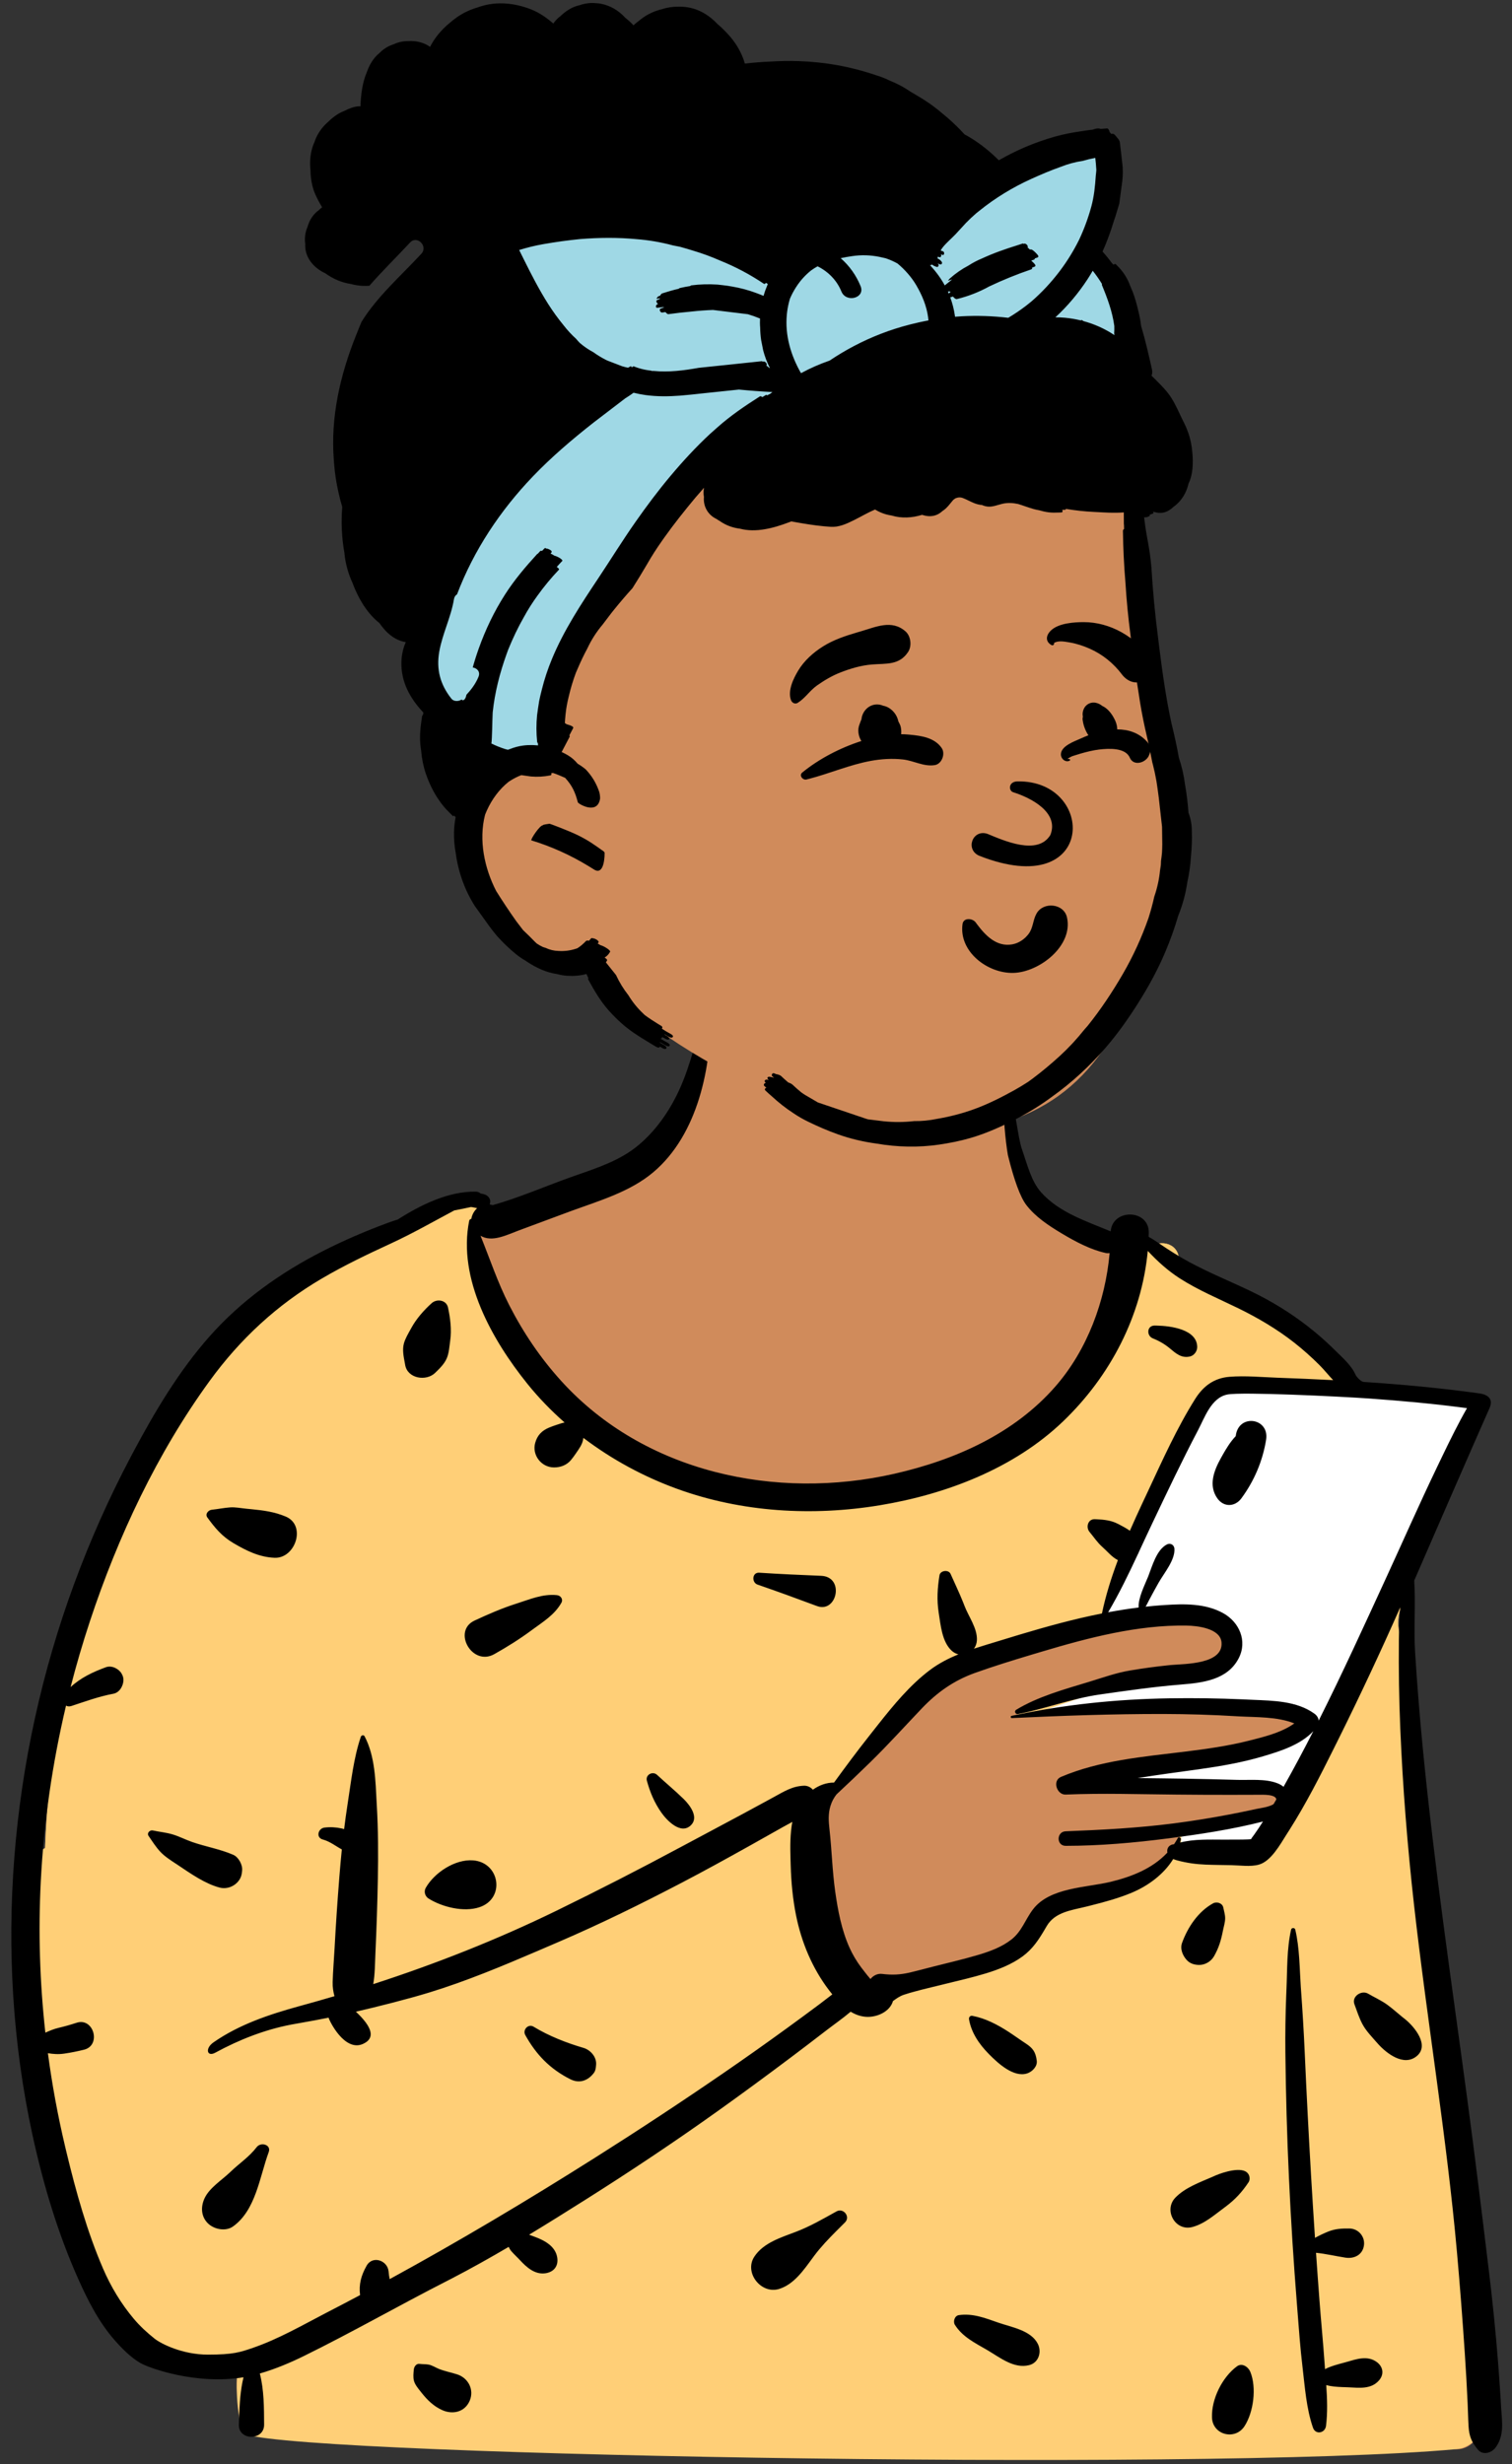<svg viewBox="0 0 108 176" xmlns="http://www.w3.org/2000/svg"><rect x="0" y="0" width="108" height="176" fill="#333333" stroke="none"/><g fill="none" fill-rule="evenodd"><path d="M106.058,41.94 C105.61,40.714 106.265,39.49 106.628,38.303 C107.917,34.188 104.39,23.807 101.924,23.655 C101.022,21.328 98.615,20.363 96.72,19.023 C94.57,17.685 92.479,16.148 90.242,14.975 C90.118,13.866 88.77,13.591 87.946,14.384 C85.682,12.98 82.967,13.241 80.541,12.321 C78.697,9.349 78.558,6.223 78.07,3.356 C77.857,2.106 78.083,0.9 77.227,-0.214 C74.35,-4.249 62.982,-5.999 58.791,-3.607 C56.534,-5.011 56.48,-2.469 56.122,-0.901 C55.723,-0.116 55.508,0.772 55.574,1.709 C54.506,3.933 53.601,6.716 51.356,8.377 C48.508,10.486 44.126,11.287 41.349,12.321 C40.934,11.922 40.662,11.435 40.535,10.859 C36.232,11.792 32.055,13.432 28.449,15.993 C24.352,17.188 21.467,20.51 19.38,24.073 C19.15,24.449 19.096,24.832 19.163,25.183 C12.748,34.561 9.686,45.788 9.256,57.127 C5.13,59.596 11.217,81.777 12.633,86.382 C12.635,86.381 12.636,86.381 12.638,86.38 C13.557,88.003 14.601,92.634 16.901,92.276 C18.479,94.055 20.994,93.705 23.136,93.842 C22.787,95.176 22.958,96.702 23.373,98.021 C23.864,99.59 26.274,99.643 26.616,97.932 C47.941,102.064 69.823,98.767 91.388,99.388 C97.623,99.432 103.858,99.624 110.078,100.067 C110.954,100.129 111.842,99.237 111.783,98.367 C110.445,84.179 109.189,65.515 107.694,51.465 C107.339,48.261 107.059,45.022 106.058,41.94 Z" fill="#D08B5B" transform="translate(-341, -3807) translate(289, 3772) translate(25, 19) translate(20.963, 90.869)"/><path d="M40.535,10.859 C40.542,10.891 40.55,10.922 40.558,10.953 L40.476,11.138 C39.96,12.326 39.701,13.31 39.701,14.09 C39.701,15.867 47.633,33.454 65.231,31.837 C76.963,30.76 84.114,25.445 86.684,15.893 L86.834,13.829 C87.214,13.98 87.586,14.161 87.946,14.384 C88.77,13.592 90.118,13.866 90.242,14.975 C92.479,16.148 94.57,17.685 96.72,19.023 L96.852,19.115 C98.725,20.408 101.043,21.382 101.924,23.655 L102.277,23.678 C104.632,23.832 107.917,34.188 106.628,38.303 C106.265,39.49 105.61,40.714 106.058,41.94 C107.059,45.022 107.339,48.261 107.694,51.465 C109.19,65.515 110.445,84.179 111.783,98.367 C111.842,99.237 110.952,99.987 110.079,100.067 C91.982,101.722 23.864,100.443 23.373,98.874 C22.958,97.556 22.787,95.176 23.136,93.842 C20.994,93.705 18.479,94.055 16.901,92.276 C14.601,92.634 13.557,88.003 12.638,86.38 L12.634,86.382 C11.217,81.777 5.13,59.596 9.256,57.127 C9.686,45.788 12.748,34.561 19.163,25.183 C19.099,24.846 19.146,24.48 19.353,24.12 L19.38,24.073 C21.467,20.51 24.352,17.188 28.449,15.993 C32.055,13.432 36.232,11.792 40.535,10.859 Z M92.653,40.548 C91.732,39.836 84.495,41.26 79.237,42.54 C75.731,43.394 73.289,44.548 71.911,46.002 L71.911,46.002 L65.74,52.756 L64.178,53.763 C64.178,55.865 64.299,58.076 64.539,60.396 C64.78,62.716 65.842,65.171 67.724,67.76 C73.27,66.241 76.587,65.378 77.673,65.173 C79.303,64.866 80.594,62.198 81.36,61.281 C82.126,60.364 85.063,60.261 87.302,59.555 C88.794,59.084 89.832,57.881 90.415,55.945 C93.677,55.243 95.833,54.775 96.884,54.541 C97.934,54.307 97.934,53.712 96.884,52.756 L96.884,52.756 L84.669,52.33 C89.544,51.291 92.504,50.7 93.548,50.557 C95.114,50.342 99.322,49.04 99.322,48.03 C99.322,47.062 93.186,47.059 89.724,47.06 L89.052,47.061 C86.801,47.075 83.286,47.285 78.506,47.689 L78.506,47.689 L81.36,46.326 C87.797,45.083 91.444,44.462 92.303,44.462 C93.161,44.462 93.769,43.821 94.127,42.54 C93.758,41.687 93.267,41.023 92.653,40.548 Z" fill="#FFCF77" transform="translate(-341, -3807) translate(289, 3772) translate(25, 19) translate(20.963, 90.869)"/><path d="M84.75,40.784 L91.018,26.626 C91.65,25.023 92.501,24.221 93.574,24.221 C94.646,24.221 100.043,24.372 109.765,24.676 C111.754,24.929 112.428,25.579 111.786,26.626 C111.143,27.673 106.045,37.938 96.493,57.422 L90.415,57.422 L90.415,55.945 L97.181,54.059 C98.002,53.19 97.773,52.756 96.493,52.756 C95.213,52.756 90.849,52.614 83.402,52.33 L94.053,50.772 L99.322,48.751 L98.547,47.689 L94.053,47.049 L79.419,47.689 L83.402,46.346 L92.303,44.462 C93.47,43.642 94.053,42.831 94.053,42.027 C94.053,41.223 92.49,40.667 89.364,40.358 L84.75,40.784 Z" fill="#FFFFFF" transform="translate(-341, -3807) translate(289, 3772) translate(25, 19) translate(20.963, 90.869)"/><path d="M56.473,-2.732 C56.535,-2.898 56.784,-2.876 56.789,-2.689 C56.887,1.3 55.891,6.175 52.69,8.87 C51.046,10.253 48.874,10.886 46.879,11.613 L46.654,11.696 L43.129,13.005 C42.194,13.353 41.185,13.887 40.359,13.396 C41.028,15.049 41.589,16.747 42.402,18.339 C43.416,20.322 44.64,22.136 46.139,23.785 C52.078,30.321 61.478,32.314 69.912,30.4 C74.256,29.413 78.482,27.544 81.445,24.136 C83.697,21.545 84.991,18.067 85.296,14.637 C85.207,14.651 85.113,14.651 85.017,14.63 C83.95,14.398 82.873,13.827 81.934,13.268 L81.843,13.214 C80.94,12.671 79.998,12.05 79.35,11.207 C78.92,10.649 78.48,9.46 78.03,7.64 C77.846,6.614 77.673,4.57 77.703,3.533 C77.705,3.435 78.141,3.378 78.187,3.479 C78.589,4.36 78.719,6.294 79.03,7.211 L79.093,7.394 C79.424,8.351 79.709,9.516 80.396,10.289 C81.687,11.742 83.634,12.357 85.372,13.085 C85.497,11.443 88.127,11.482 88.093,13.194 C88.092,13.287 88.087,13.379 88.084,13.472 C88.292,13.586 88.491,13.716 88.677,13.841 L88.859,13.964 C89.548,14.431 90.242,14.875 90.975,15.271 C92.394,16.038 93.897,16.647 95.351,17.343 C96.822,18.048 98.198,18.887 99.483,19.892 C100.087,20.363 100.665,20.866 101.214,21.4 L101.363,21.546 C101.885,22.065 102.565,22.645 102.862,23.327 C102.928,23.477 103.257,23.827 103.435,23.838 C106.198,24.019 108.955,24.274 111.701,24.657 C112.412,24.756 112.693,25.121 112.43,25.712 C111.527,27.742 107.992,35.851 107.052,38.027 C107.162,39.626 107.014,41.508 107.113,43.107 C107.257,45.44 107.447,47.773 107.674,50.1 C108.487,58.424 109.719,66.708 110.833,74.996 C111.39,79.144 111.898,83.298 112.4,87.453 C112.653,89.552 112.868,91.654 113.033,93.763 C113.102,94.641 113.165,95.52 113.22,96.4 L113.267,97.18 C113.333,98.162 113.483,99.1 112.874,99.942 C112.598,100.325 111.967,100.54 111.604,100.106 C111.147,99.56 110.978,99.152 110.934,98.435 C110.901,97.886 110.893,97.334 110.867,96.785 C110.813,95.594 110.745,94.403 110.665,93.213 C110.506,90.835 110.324,88.457 110.113,86.082 C109.375,77.756 107.972,69.492 107.038,61.186 C106.568,56.999 106.234,52.803 106.057,48.593 C105.968,46.49 105.936,44.388 105.957,42.283 C105.965,41.497 106.002,40.715 106.056,39.934 C104.657,43.102 103.187,46.24 101.65,49.337 L101.285,50.07 C100.311,52.027 99.311,53.991 98.14,55.836 L97.939,56.151 C97.464,56.9 96.816,58.082 95.951,58.318 C95.349,58.483 94.612,58.367 93.995,58.355 C93.382,58.343 92.768,58.341 92.155,58.316 C91.468,58.288 90.812,58.198 90.148,58.02 C90.038,57.99 89.933,57.958 89.838,57.917 C89.169,59.009 88.032,59.841 86.87,60.325 C85.939,60.713 84.963,60.979 83.986,61.225 L83.641,61.312 C82.593,61.572 81.394,61.696 80.803,62.705 L80.666,62.939 C80.226,63.683 79.805,64.337 79.078,64.871 C78.295,65.445 77.368,65.807 76.444,66.088 C75.498,66.376 74.53,66.596 73.569,66.832 L73.308,66.897 C72.674,67.055 72.034,67.2 71.404,67.373 C71.135,67.446 70.861,67.522 70.597,67.612 C70.288,67.718 70.064,67.883 69.82,68.063 C69.601,68.826 68.665,69.24 67.895,69.187 C67.491,69.159 67.128,69.022 66.798,68.822 C66.222,69.311 65.588,69.749 65.001,70.202 C64.179,70.836 63.354,71.466 62.524,72.09 C60.812,73.376 59.088,74.645 57.346,75.889 C54.253,78.098 51.094,80.205 47.881,82.234 C46.541,83.081 45.192,83.925 43.83,84.75 L43.976,84.804 L44.264,84.912 C44.945,85.166 45.705,85.576 45.837,86.369 C45.942,86.997 45.589,87.431 44.967,87.508 C44.227,87.599 43.651,87.078 43.19,86.58 C42.987,86.36 42.759,86.156 42.564,85.931 C42.485,85.838 42.424,85.732 42.37,85.62 C41.026,86.41 39.667,87.173 38.288,87.887 L37.942,88.065 C34.52,89.81 31.189,91.721 27.738,93.417 C26.838,93.859 25.74,94.337 24.596,94.664 C24.899,95.837 24.895,97.126 24.902,98.317 C24.91,99.477 23.06,99.472 23.099,98.317 L23.118,97.759 C23.152,96.821 23.207,95.847 23.43,94.934 C20.059,95.492 16.691,94.28 16.064,93.916 C15.372,93.515 14.744,92.873 14.221,92.277 C13.102,91.002 12.326,89.474 11.637,87.936 C10.162,84.643 9.117,81.123 8.352,77.603 C5.535,64.625 6.747,50.734 11.322,38.293 C12.465,35.184 13.815,32.145 15.362,29.215 L15.554,28.852 C17.097,25.955 18.812,23.069 20.991,20.603 C23.26,18.035 26.06,16.038 29.108,14.488 C30.595,13.731 32.126,13.075 33.69,12.494 C33.942,12.401 34.195,12.317 34.448,12.237 C36.078,11.201 38.057,10.209 40.036,10.248 C40.171,10.251 40.28,10.302 40.361,10.378 C40.456,10.395 40.552,10.415 40.647,10.443 C40.858,10.504 41.081,10.734 41.051,10.971 L41.04,11.05 C41.035,11.088 41.028,11.126 41.016,11.162 C41.087,11.172 41.156,11.189 41.224,11.212 C43.118,10.679 44.981,9.864 46.829,9.206 L47.249,9.058 C48.797,8.517 50.385,7.987 51.655,6.916 C52.918,5.851 53.867,4.472 54.554,2.981 C55.4,1.144 55.779,-0.846 56.473,-2.732 Z M94.386,94.155 C94.761,93.877 95.205,94.2 95.345,94.544 C95.806,95.674 95.578,97.43 94.929,98.429 C94.256,99.464 92.645,99.055 92.607,97.801 C92.566,96.494 93.328,94.941 94.386,94.155 Z M98.259,62.957 C98.293,62.81 98.522,62.812 98.556,62.957 C98.868,64.283 98.861,65.711 98.952,67.07 L98.963,67.221 C99.073,68.72 99.165,70.223 99.231,71.724 C99.361,74.679 99.515,77.633 99.688,80.585 C99.774,82.049 99.867,83.513 99.965,84.976 C100.273,84.805 100.59,84.655 100.918,84.522 C101.41,84.324 101.89,84.301 102.419,84.307 C103.063,84.313 103.548,84.878 103.463,85.507 C103.37,86.193 102.765,86.486 102.136,86.388 C101.44,86.28 100.741,86.112 100.039,86.042 C100.117,87.173 100.198,88.304 100.284,89.435 C100.397,90.931 100.545,92.426 100.65,93.924 C100.66,94.066 100.67,94.209 100.681,94.353 C101.1,94.136 101.545,94.024 102.049,93.887 L102.181,93.851 C102.913,93.641 103.696,93.351 104.374,93.842 C104.829,94.172 104.92,94.715 104.543,95.151 C103.971,95.811 103.124,95.683 102.334,95.649 L101.909,95.634 C101.508,95.618 101.138,95.593 100.768,95.492 C100.836,96.467 100.872,97.446 100.752,98.407 C100.687,98.927 100.001,99.063 99.82,98.533 C99.345,97.148 99.247,95.655 99.074,94.204 C98.912,92.849 98.813,91.485 98.707,90.124 L98.675,89.715 C98.436,86.722 98.245,83.726 98.106,80.726 C97.966,77.726 97.882,74.727 97.849,71.724 C97.834,70.361 97.857,68.993 97.91,67.63 L97.927,67.221 C97.989,65.819 97.946,64.331 98.259,62.957 Z M35.595,94.376 C35.613,94.185 35.767,93.947 35.996,93.976 C36.207,94.004 36.424,93.991 36.633,94.025 C36.908,94.071 37.13,94.233 37.386,94.335 C37.802,94.501 38.256,94.587 38.683,94.723 C39.484,94.978 39.921,95.819 39.589,96.604 C39.24,97.43 38.363,97.618 37.606,97.271 C37.009,96.998 36.563,96.561 36.162,96.056 L36.048,95.912 C35.875,95.695 35.679,95.453 35.606,95.19 C35.535,94.934 35.57,94.637 35.595,94.376 Z M74.526,90.494 C75.524,90.354 76.377,90.694 77.3,91.015 L77.375,91.041 C78.315,91.364 79.686,91.588 80.168,92.548 C80.459,93.126 80.233,93.894 79.549,94.066 C78.466,94.336 77.495,93.547 76.599,93.016 L76.552,92.988 C75.688,92.483 74.795,92.058 74.243,91.187 C74.096,90.955 74.224,90.537 74.526,90.494 Z M39.685,11.344 C39.285,11.433 38.885,11.512 38.486,11.588 C36.966,12.4 35.491,13.243 33.922,13.966 C32.258,14.734 30.6,15.527 29.019,16.456 C25.824,18.332 23.191,20.772 21.015,23.762 C17.257,28.928 14.461,34.885 12.46,40.93 C11.946,42.482 11.486,44.053 11.079,45.636 C11.798,44.973 12.65,44.565 13.606,44.215 C14.011,44.067 14.515,44.318 14.72,44.667 C14.812,44.824 14.864,44.98 14.854,45.164 C14.833,45.57 14.568,46.032 14.13,46.112 C13.11,46.3 12.117,46.665 11.133,46.987 C10.984,47.035 10.856,47.017 10.753,46.959 C9.776,51.086 9.165,55.298 8.949,59.535 C8.766,63.122 8.878,66.737 9.277,70.319 C9.583,70.181 9.883,70.053 10.218,69.975 C10.654,69.874 11.082,69.751 11.507,69.612 C12.732,69.211 13.291,71.229 12.038,71.536 C11.572,71.651 11.103,71.746 10.628,71.815 C10.214,71.876 9.848,71.849 9.458,71.786 C9.756,74.021 10.163,76.239 10.682,78.426 L10.796,78.905 C11.47,81.698 12.256,84.517 13.392,87.157 C13.949,88.452 14.687,89.682 15.597,90.761 C16.045,91.292 16.542,91.747 17.083,92.178 C17.534,92.537 19.067,93.316 20.882,93.316 C22.697,93.316 23.189,93.145 24.105,92.83 C25.916,92.209 27.636,91.216 29.334,90.332 L29.51,90.241 C30.261,89.854 31.009,89.461 31.756,89.064 C31.661,88.305 31.826,87.668 32.223,86.967 C32.651,86.209 33.713,86.587 33.792,87.362 L33.795,87.392 C33.806,87.566 33.836,87.745 33.872,87.922 C38.862,85.197 43.747,82.28 48.553,79.241 C51.649,77.283 54.712,75.267 57.731,73.192 C59.24,72.154 60.735,71.098 62.216,70.021 C62.992,69.457 63.764,68.889 64.533,68.315 C64.853,68.076 65.167,67.825 65.488,67.585 C65.41,67.488 65.334,67.391 65.26,67.295 C64.062,65.73 63.285,63.866 62.898,61.942 C62.664,60.782 62.551,59.577 62.516,58.393 L62.501,57.879 C62.478,57.012 62.471,56.104 62.632,55.264 C62.414,55.384 62.191,55.501 61.969,55.627 C61.172,56.077 60.375,56.526 59.576,56.973 C57.976,57.867 56.372,58.752 54.748,59.6 C51.846,61.116 48.916,62.558 45.906,63.851 L44.442,64.48 C41.901,65.57 39.338,66.641 36.696,67.451 C35.206,67.908 32.971,68.473 31.459,68.822 C32.674,69.963 32.842,70.73 31.963,71.123 C30.644,71.712 29.552,69.453 29.508,69.248 C29.044,69.345 28.149,69.511 26.823,69.745 C24.933,70.108 23.101,70.829 21.412,71.75 C20.825,72.071 20.661,71.448 21.283,71.014 C23.102,69.746 25.225,69.029 27.414,68.426 L27.522,68.397 C28.325,68.177 29.127,67.949 29.927,67.712 C29.839,67.394 29.788,67.065 29.798,66.702 C29.821,65.893 29.893,65.081 29.936,64.273 C30.026,62.576 30.142,60.884 30.277,59.191 C30.329,58.538 30.387,57.884 30.453,57.23 C30.024,57.001 29.654,56.696 29.176,56.547 L29.095,56.523 C28.583,56.386 28.756,55.728 29.211,55.672 C29.622,55.621 30.032,55.644 30.438,55.731 C30.501,55.745 30.56,55.76 30.617,55.777 C30.692,55.172 30.774,54.568 30.868,53.967 C31.117,52.381 31.293,50.709 31.81,49.184 C31.848,49.071 32.017,49.031 32.079,49.149 C32.831,50.577 32.858,52.329 32.942,53.919 L32.953,54.109 C33.053,55.843 33.059,57.595 33.026,59.332 C32.993,61.122 32.932,62.907 32.851,64.696 C32.819,65.416 32.82,66.163 32.697,66.852 C37.176,65.4 41.576,63.662 45.793,61.604 C48.768,60.153 51.717,58.643 54.633,57.077 C56.094,56.292 57.561,55.52 59.021,54.732 C59.532,54.456 60.043,54.179 60.554,53.902 L61.32,53.485 C62.036,53.095 62.635,52.707 63.469,52.68 C63.718,52.672 63.941,52.788 64.1,52.964 C64.548,52.647 65.067,52.452 65.611,52.456 C66.43,51.328 67.262,50.209 68.127,49.115 L68.766,48.304 C69.871,46.906 71.043,45.486 72.453,44.422 C73.082,43.947 73.774,43.591 74.496,43.297 C74.326,43.255 74.16,43.172 74.012,43.035 C73.322,42.397 73.227,41.213 73.087,40.324 C72.942,39.401 72.998,38.575 73.142,37.656 C73.197,37.299 73.791,37.224 73.936,37.552 C74.241,38.244 74.564,38.908 74.842,39.607 L74.924,39.819 C75.222,40.606 75.857,41.435 75.816,42.29 C75.804,42.524 75.725,42.728 75.604,42.892 C76.21,42.692 76.824,42.513 77.43,42.326 C79.334,41.739 81.247,41.169 83.188,40.713 C83.705,40.592 84.224,40.48 84.746,40.377 C85.019,39.083 85.417,37.814 85.886,36.567 C85.442,36.34 85.154,35.959 84.771,35.62 C84.413,35.303 84.167,34.917 83.861,34.553 C83.583,34.222 83.74,33.624 84.24,33.643 L84.381,33.649 C84.899,33.673 85.401,33.726 85.871,33.967 L86.038,34.053 C86.267,34.172 86.519,34.308 86.742,34.469 C87.035,33.798 87.339,33.133 87.646,32.475 L88.045,31.625 C89.079,29.41 90.111,27.112 91.409,25.05 C91.986,24.133 92.755,23.561 93.857,23.472 C94.993,23.381 96.173,23.499 97.31,23.539 C98.628,23.586 99.946,23.642 101.263,23.711 C100.925,23.358 100.617,22.966 100.278,22.628 C99.716,22.067 99.121,21.535 98.496,21.043 C97.259,20.07 95.899,19.269 94.487,18.578 C93.074,17.888 91.62,17.286 90.294,16.433 C89.454,15.893 88.704,15.214 88.02,14.479 C87.589,19.114 85.345,23.42 81.973,26.654 C78.472,30.014 73.632,31.86 68.898,32.645 C64.07,33.446 59.03,33.152 54.411,31.478 C52.029,30.615 49.745,29.382 47.708,27.836 C47.686,27.97 47.659,28.103 47.606,28.228 C47.535,28.396 47.448,28.539 47.348,28.687 L47.171,28.946 C47.059,29.109 46.945,29.27 46.818,29.421 C46.51,29.787 46.073,29.947 45.604,29.945 C44.704,29.942 44.022,29.062 44.265,28.192 C44.417,27.646 44.742,27.317 45.251,27.103 C45.411,27.035 45.575,26.978 45.74,26.922 L45.863,26.881 C46.03,26.824 46.195,26.77 46.366,26.738 C45.401,25.889 44.506,24.966 43.705,23.97 C41.191,20.845 38.712,16.47 39.552,12.32 C39.567,12.249 39.631,12.204 39.701,12.193 C39.749,11.902 39.905,11.62 40.118,11.43 C39.974,11.393 39.83,11.364 39.685,11.344 Z M65.787,83.086 C66.285,82.81 66.799,83.466 66.395,83.871 L65.791,84.473 C65.23,85.035 64.684,85.603 64.204,86.243 L64.088,86.4 C63.441,87.278 62.75,88.296 61.688,88.625 C60.405,89.022 59.171,87.463 59.914,86.324 C60.564,85.328 61.814,84.953 62.892,84.541 C63.912,84.152 64.834,83.614 65.787,83.086 Z M24.374,78.492 C24.667,78.11 25.429,78.311 25.23,78.852 C24.581,80.606 24.316,82.999 22.677,84.164 C22.148,84.54 21.318,84.367 20.882,83.933 C20.387,83.44 20.368,82.745 20.651,82.143 C20.996,81.409 21.844,80.877 22.439,80.318 L22.493,80.267 C23.133,79.647 23.825,79.209 24.374,78.492 Z M92.88,80.511 C93.402,80.287 94.763,79.851 95.166,80.367 C95.185,80.386 95.201,80.407 95.214,80.429 C95.313,80.601 95.328,80.842 95.214,81.012 C94.744,81.717 94.255,82.242 93.587,82.743 L93.512,82.799 C92.784,83.332 92.101,83.958 91.215,84.199 C89.987,84.532 89.129,82.999 89.992,82.103 C90.686,81.382 91.747,81.007 92.668,80.605 L92.88,80.511 Z M43.555,70.486 C43.35,70.116 43.77,69.661 44.15,69.893 C45.234,70.554 46.498,71.05 47.716,71.406 C48.209,71.55 48.653,72.049 48.617,72.586 L48.611,72.668 C48.597,72.858 48.57,73.046 48.449,73.204 C48.025,73.757 47.418,73.971 46.77,73.643 C45.325,72.913 44.337,71.894 43.555,70.486 Z M75.253,69.365 C75.227,69.209 75.341,69.089 75.5,69.119 C76.416,69.292 77.263,69.733 78.05,70.241 C78.472,70.513 78.879,70.812 79.3,71.087 C79.82,71.426 80.015,71.706 80.092,72.329 C80.143,72.74 79.758,73.115 79.405,73.229 C78.443,73.538 77.341,72.523 76.689,71.864 L76.66,71.834 C75.978,71.141 75.415,70.321 75.253,69.365 Z M102.781,68.287 C102.572,67.725 103.292,67.258 103.762,67.535 C104.206,67.795 104.687,68.01 105.105,68.308 C105.489,68.583 105.84,68.907 106.208,69.204 L106.391,69.348 C107.067,69.89 108.182,71.23 107.216,72.007 C106.296,72.747 105.076,71.802 104.459,71.111 L104.416,71.063 C104.061,70.653 103.623,70.209 103.365,69.731 C103.122,69.281 102.958,68.765 102.781,68.287 Z M93.709,24.737 C92.557,24.96 92.088,26.379 91.602,27.303 C90.457,29.484 89.404,31.706 88.347,33.93 C88.021,34.614 87.704,35.303 87.384,35.992 C87.365,36.045 87.34,36.099 87.31,36.151 C86.655,37.558 85.98,38.955 85.191,40.291 C85.913,40.156 86.639,40.041 87.367,39.951 C87.33,39.267 87.8,38.352 88.032,37.776 L88.052,37.728 C88.341,36.99 88.645,35.828 89.39,35.445 C89.639,35.318 89.904,35.477 89.924,35.75 C89.98,36.562 89.184,37.491 88.794,38.18 C88.559,38.597 88.329,39.016 88.106,39.439 C88.022,39.598 87.952,39.754 87.866,39.893 C88.241,39.853 88.618,39.817 88.995,39.79 L89.24,39.774 C90.638,39.682 92.123,39.655 93.386,40.343 C94.557,40.98 95.156,42.341 94.513,43.581 C93.711,45.125 91.945,45.329 90.392,45.454 C88.452,45.61 86.508,45.892 84.582,46.167 C82.59,46.451 80.714,47.183 78.751,47.56 C78.569,47.595 78.455,47.357 78.622,47.255 C80.17,46.315 82.052,45.798 83.783,45.272 L83.923,45.229 C84.862,44.941 85.779,44.613 86.751,44.45 C87.693,44.291 88.642,44.163 89.593,44.066 L89.685,44.057 C90.732,43.97 93.403,43.999 93.29,42.454 C93.215,41.431 91.548,41.254 90.787,41.242 C87.296,41.186 83.781,42.11 80.464,43.1 L79.724,43.321 C78.366,43.728 77.006,44.148 75.673,44.625 C74.163,45.167 72.973,46.011 71.873,47.166 C70.654,48.447 69.472,49.756 68.207,50.994 C67.41,51.774 66.602,52.541 65.787,53.301 C65.603,53.538 65.456,53.796 65.354,54.132 C65.182,54.698 65.222,55.224 65.287,55.806 C65.451,57.275 65.487,58.759 65.692,60.223 C65.883,61.579 66.149,62.986 66.714,64.244 C66.938,64.742 67.229,65.232 67.56,65.67 L67.828,66.017 C67.945,66.167 68.075,66.332 68.212,66.487 C68.413,66.243 68.704,66.083 69.042,66.123 C69.761,66.208 70.326,66.187 71.03,66.023 C71.576,65.895 72.117,65.746 72.661,65.608 C73.727,65.337 74.804,65.09 75.859,64.778 L76.041,64.724 C76.828,64.483 77.615,64.182 78.269,63.675 C79.03,63.087 79.264,62.238 79.828,61.503 C81.031,59.936 83.631,59.968 85.392,59.539 C86.888,59.174 88.328,58.598 89.364,57.516 L89.424,57.451 C89.378,57.258 89.452,57.04 89.632,56.94 L89.672,56.918 C89.742,56.879 89.817,56.863 89.892,56.865 C89.988,56.724 90.08,56.578 90.165,56.424 C90.234,56.296 90.407,56.39 90.385,56.516 C90.371,56.591 90.352,56.665 90.334,56.738 C91.337,56.481 92.439,56.53 93.457,56.531 L94.779,56.526 C95.008,56.523 95.348,56.512 95.379,56.498 L95.41,56.484 C95.492,56.449 95.375,56.508 95.433,56.431 C95.496,56.347 95.558,56.262 95.62,56.177 C95.839,55.871 96.046,55.556 96.249,55.238 C94.036,55.801 91.743,56.15 89.484,56.442 C87.059,56.755 84.603,56.973 82.157,56.975 C81.483,56.976 81.489,55.961 82.157,55.935 C84.747,55.837 87.324,55.7 89.896,55.369 C91.227,55.197 92.551,54.983 93.869,54.731 C94.377,54.634 94.885,54.531 95.391,54.423 L95.77,54.34 C96.008,54.288 96.681,54.212 97.009,53.993 C97.073,53.882 97.138,53.772 97.202,53.662 C97.17,53.274 96.182,53.326 95.951,53.326 C95.294,53.324 94.637,53.329 93.98,53.331 C92.667,53.335 91.353,53.324 90.04,53.313 C87.415,53.292 84.781,53.201 82.158,53.312 C81.522,53.339 81.187,52.321 81.817,52.053 C84.594,50.871 87.678,50.614 90.644,50.25 C92.203,50.059 93.764,49.839 95.288,49.452 L95.665,49.356 C96.623,49.111 97.681,48.813 98.488,48.229 C97.275,47.74 95.768,47.796 94.512,47.727 L94.416,47.721 C92.656,47.614 90.893,47.559 89.13,47.556 C85.523,47.551 81.915,47.678 78.312,47.849 C78.222,47.853 78.203,47.711 78.291,47.692 C81.994,46.886 85.758,46.498 89.548,46.438 C91.313,46.41 93.079,46.435 94.842,46.513 L95.489,46.543 C96.993,46.607 98.661,46.625 99.919,47.53 C100.111,47.668 100.212,47.844 100.228,48.031 C101.915,44.677 103.473,41.253 105.038,37.852 C106.254,35.208 107.425,32.541 108.686,29.918 L109.094,29.069 C109.64,27.936 110.2,26.803 110.822,25.712 C108.497,25.402 106.16,25.187 103.821,25.022 C101.689,24.872 94.735,24.539 93.709,24.737 Z M92.68,61.084 C92.945,60.937 93.351,61.057 93.416,61.383 C93.465,61.626 93.548,61.895 93.548,62.144 C93.548,62.441 93.441,62.764 93.385,63.055 C93.254,63.724 93.093,64.268 92.751,64.864 C92.538,65.237 92.107,65.491 91.674,65.481 C91.331,65.473 91.027,65.381 90.791,65.116 C90.509,64.799 90.315,64.332 90.47,63.905 C90.875,62.786 91.62,61.671 92.68,61.084 Z M36.451,59.968 C37.071,58.884 38.542,57.916 39.825,58.012 C41.752,58.156 42.145,60.743 40.279,61.36 C39.164,61.729 37.63,61.35 36.655,60.743 C36.392,60.579 36.295,60.239 36.451,59.968 Z M16.649,56.266 C16.508,56.062 16.741,55.829 16.951,55.875 C17.416,55.977 17.918,56.021 18.374,56.16 C18.841,56.301 19.293,56.536 19.756,56.698 C20.725,57.036 21.76,57.206 22.698,57.615 C23.073,57.778 23.368,58.32 23.333,58.719 L23.325,58.812 C23.304,59.01 23.269,59.183 23.158,59.364 C22.86,59.85 22.268,60.101 21.71,59.952 C20.675,59.675 19.663,58.962 18.78,58.37 L18.617,58.262 C18.231,58.008 17.817,57.743 17.506,57.417 C17.181,57.077 16.915,56.652 16.649,56.266 Z M52.243,52.326 C52.124,51.898 52.658,51.615 52.969,51.904 C53.591,52.482 54.241,53.018 54.851,53.611 L54.892,53.651 C55.328,54.088 55.963,54.931 55.395,55.496 C54.668,56.221 53.656,55.146 53.266,54.585 C52.771,53.874 52.474,53.157 52.243,52.326 Z M99.845,48.787 C98.923,49.762 97.501,50.21 96.249,50.581 C94.765,51.021 93.235,51.284 91.705,51.5 C90.225,51.708 88.757,51.895 87.302,52.135 C88.403,52.148 89.504,52.157 90.603,52.176 C91.87,52.199 93.136,52.226 94.403,52.263 C95.325,52.29 96.408,52.164 97.284,52.506 C97.442,52.567 97.59,52.652 97.719,52.756 C98.456,51.449 99.162,50.125 99.845,48.787 Z M42.926,39.672 C43.889,39.367 44.794,38.963 45.815,39.068 C46.087,39.095 46.281,39.359 46.133,39.619 C45.649,40.468 44.862,40.948 44.088,41.516 L44.02,41.566 C43.172,42.195 42.261,42.768 41.34,43.284 C39.752,44.172 38.33,41.63 39.933,40.884 C40.897,40.435 41.911,39.994 42.926,39.672 Z M60.266,37.465 C61.74,37.562 63.213,37.628 64.688,37.687 C66.397,37.756 65.822,40.379 64.395,39.848 C62.984,39.323 61.574,38.806 60.151,38.316 C59.718,38.168 59.753,37.458 60.239,37.464 L60.266,37.465 Z M22.472,32.8 C22.854,32.773 23.239,32.856 23.622,32.893 L24.029,32.933 C24.868,33.016 25.654,33.119 26.454,33.459 C27.93,34.087 27.138,36.454 25.656,36.399 C24.56,36.359 23.624,35.89 22.699,35.344 C21.89,34.867 21.394,34.269 20.848,33.52 C20.668,33.272 20.92,32.993 21.166,32.968 C21.6,32.924 22.038,32.83 22.472,32.8 Z M96.473,27.967 C96.228,29.487 95.622,30.912 94.708,32.152 C94.249,32.776 93.443,32.799 92.988,32.152 C92.344,31.237 92.741,30.189 93.226,29.31 L93.37,29.052 C93.587,28.666 93.92,28.104 94.301,27.715 L94.308,27.675 C94.512,26.084 96.724,26.401 96.473,27.967 Z M36.873,18.212 C37.24,17.882 37.917,17.982 38.036,18.519 C38.203,19.27 38.304,20.118 38.195,20.881 C38.136,21.295 38.114,21.759 37.951,22.145 C37.775,22.559 37.438,22.878 37.12,23.19 C36.485,23.812 35.147,23.606 34.977,22.626 L34.956,22.506 C34.87,22.042 34.761,21.546 34.888,21.086 C34.983,20.739 35.197,20.385 35.373,20.063 L35.411,19.995 C35.765,19.338 36.316,18.712 36.873,18.212 Z M88.509,19.812 L88.642,19.814 C89.667,19.834 91.542,20.083 91.552,21.346 C91.554,21.644 91.333,21.953 91.037,22.021 C90.424,22.163 90.028,21.802 89.591,21.437 C89.234,21.138 88.817,20.9 88.385,20.729 C87.917,20.543 87.948,19.811 88.509,19.812 Z" fill="#000000" transform="translate(-341, -3807) translate(289, 3772) translate(25, 19) translate(20.963, 90.869)"/><path d="M17.138,3.771 C26.105,3.282 34.05,0.764 40.362,6.399 C47.17,1.319 51.141,-0.254 52.277,1.681 C53.419,3.626 51.836,6.237 52.26,8.636 C55.028,13.352 54.872,21.334 55.028,23.204 C55.423,27.919 57.908,45.66 57.908,49.873 C57.908,52.023 56.133,57.655 55.028,60.789 C52.569,67.765 47.874,71.321 40.176,71.321 C32.477,71.321 19.911,64.89 15.881,59.181 C15.527,58.681 13.243,60.141 10.855,57.609 C8.266,54.865 6.831,49.633 6.831,46.515 C6.831,42.557 4.271,39.812 4.569,34.747 C5.234,23.433 7.543,4.295 17.138,3.771 Z" fill="#D08B5B" transform="translate(-341, -3807) translate(289, 3772) translate(25, 19) translate(53.049, 25.597)"/><path d="M52.286,1.654 C53.428,3.598 51.845,6.209 52.269,8.609 C53.337,10.429 53.97,12.735 54.353,14.988 L52.26,16.098 L51.486,16.212 C38.928,18.062 30.912,19.727 27.44,21.207 C23.933,22.702 19.676,27.954 14.671,36.961 L14.519,37.235 L13.527,43.957 L8.979,45.351 L6.839,46.365 C6.787,42.473 4.283,39.733 4.578,34.719 C5.243,23.405 7.552,4.267 17.147,3.744 C26.114,3.255 34.059,0.737 40.371,6.372 C47.179,1.292 51.15,-0.281 52.286,1.654 Z" fill="#9FD8E5" transform="translate(-341, -3807) translate(289, 3772) translate(25, 19) translate(53.049, 25.597)"/><path d="M16.136,-9.382 C16.253,-9.39 16.371,-9.384 16.489,-9.372 C16.619,-9.367 16.748,-9.354 16.878,-9.328 C17.536,-9.202 18.124,-8.853 18.58,-8.363 C18.592,-8.35 18.602,-8.336 18.614,-8.323 C18.827,-8.162 19.025,-7.98 19.203,-7.787 C19.234,-7.817 19.264,-7.846 19.297,-7.876 C19.391,-7.959 19.489,-8.037 19.591,-8.111 C20.02,-8.478 20.523,-8.745 21.064,-8.897 L21.138,-8.917 C21.152,-8.922 21.167,-8.924 21.181,-8.927 C21.565,-9.055 21.969,-9.121 22.376,-9.119 C22.863,-9.135 23.351,-9.055 23.806,-8.868 C24.346,-8.644 24.815,-8.292 25.21,-7.868 C25.469,-7.657 25.695,-7.426 25.934,-7.171 C26.428,-6.644 26.818,-6.026 27.064,-5.346 C27.098,-5.251 27.128,-5.153 27.155,-5.055 C27.757,-5.125 28.362,-5.174 28.966,-5.199 C29.645,-5.24 30.324,-5.254 31.004,-5.231 C32.878,-5.17 34.711,-4.84 36.486,-4.236 C36.842,-4.131 37.187,-3.997 37.52,-3.832 C38.043,-3.625 38.536,-3.36 39.002,-3.04 L39.398,-2.805 C39.597,-2.687 39.796,-2.567 39.989,-2.444 C40.449,-2.15 40.884,-1.82 41.297,-1.464 C41.733,-1.113 42.144,-0.731 42.535,-0.33 C42.641,-0.221 42.744,-0.111 42.845,-0.001 C43.747,0.486 44.549,1.109 45.296,1.852 C45.889,1.511 46.502,1.202 47.136,0.927 C47.789,0.644 48.619,0.353 49.303,0.161 C49.918,-0.011 50.526,-0.129 51.142,-0.216 C51.422,-0.264 51.704,-0.303 51.987,-0.335 L51.976,-0.331 L51.976,-0.331 C52.175,-0.352 52.373,-0.371 52.573,-0.388 L52.568,-0.389 L52.568,-0.389 C52.653,-0.396 52.74,-0.404 52.825,-0.409 L53.033,-0.426 L53.033,-0.426 C53.096,-0.432 53.187,-0.286 53.192,-0.234 L53.199,-0.182 L53.199,-0.182 C53.246,-0.129 53.289,-0.071 53.319,-0.035 C53.356,-0.038 53.393,-0.041 53.43,-0.042 C53.541,-0.052 53.669,0.145 53.735,0.221 L53.794,0.29 C53.861,0.371 53.929,0.465 53.939,0.566 C54.012,1.157 54.08,1.748 54.143,2.34 C54.167,2.787 54.143,3.231 54.069,3.671 C54.013,4.097 53.957,4.524 53.9,4.949 C53.809,5.248 53.719,5.546 53.629,5.845 C53.594,5.959 53.554,6.071 53.515,6.183 C53.288,6.934 53.021,7.664 52.703,8.372 C52.935,8.628 53.151,8.894 53.352,9.168 C53.4,9.217 53.449,9.266 53.494,9.318 C53.507,9.298 53.525,9.279 53.545,9.269 C53.614,9.239 53.663,9.275 53.706,9.333 C54.154,9.761 54.48,10.261 54.682,10.831 L54.808,11.128 C54.829,11.178 54.85,11.227 54.87,11.277 C55.031,11.71 55.155,12.153 55.257,12.602 C55.349,12.956 55.415,13.314 55.457,13.677 C55.764,14.708 56.007,15.763 56.237,16.804 C56.273,16.968 56.256,17.114 56.203,17.239 L56.337,17.369 L56.337,17.369 L56.566,17.597 C56.951,17.98 57.344,18.383 57.629,18.84 C57.925,19.313 58.143,19.819 58.385,20.321 L58.437,20.428 L58.437,20.428 L58.544,20.642 C58.659,20.876 58.714,21.005 58.816,21.287 C58.986,21.758 59.077,22.231 59.119,22.73 C59.182,23.457 59.173,24.249 58.855,24.925 C58.853,24.93 58.85,24.935 58.848,24.939 C58.702,25.592 58.344,26.197 57.799,26.584 C57.682,26.694 57.557,26.792 57.423,26.87 C57.102,27.058 56.807,27.075 56.457,26.988 L56.413,26.977 C56.369,26.965 56.329,26.955 56.29,26.947 C56.347,26.994 56.376,27.049 56.29,27.089 C56.208,27.129 56.134,27.151 56.064,27.16 C56.094,27.198 56.097,27.24 56.034,27.274 C55.898,27.346 55.787,27.369 55.673,27.349 L55.697,27.547 C55.883,29.043 56.05,29.339 56.196,30.946 C56.293,32.591 56.447,34.232 56.659,35.866 L56.732,36.46 C56.966,38.342 57.229,40.237 57.632,42.089 C57.836,42.898 58.011,43.713 58.159,44.533 C58.368,45.157 58.515,45.796 58.596,46.447 C58.714,47.11 58.795,47.778 58.842,48.452 C59.006,48.883 59.085,49.321 59.081,49.768 C59.102,50.368 59.082,50.967 59.018,51.562 C58.983,52.182 58.897,52.797 58.762,53.405 C58.641,54.24 58.421,55.046 58.105,55.829 C57.851,56.702 57.541,57.558 57.188,58.395 C56.64,59.692 55.979,60.897 55.226,62.084 C54.52,63.198 53.763,64.27 52.898,65.267 C51.779,66.555 50.504,67.735 49.107,68.731 C48.31,69.32 47.469,69.848 46.589,70.301 C45.514,70.855 44.421,71.354 43.255,71.691 C42.528,71.902 41.788,72.047 41.04,72.158 C39.57,72.375 38.047,72.343 36.568,72.088 C35.615,71.96 34.677,71.738 33.791,71.421 C33.062,71.16 32.367,70.86 31.673,70.521 C31.316,70.349 30.971,70.15 30.641,69.927 C30.086,69.567 29.567,69.16 29.083,68.711 C28.925,68.576 28.771,68.438 28.621,68.293 C28.548,68.229 28.588,68.133 28.672,68.111 L28.697,68.108 L28.697,68.108 C28.665,68.078 28.631,68.048 28.598,68.017 C28.591,68.011 28.585,68.004 28.579,67.997 C28.564,67.983 28.547,67.969 28.532,67.954 C28.477,67.906 28.532,67.798 28.581,67.772 C28.599,67.762 28.623,67.761 28.65,67.764 C28.645,67.758 28.641,67.754 28.635,67.75 C28.629,67.745 28.628,67.734 28.629,67.722 L28.608,67.706 L28.608,67.706 C28.535,67.641 28.572,67.548 28.658,67.523 C28.699,67.511 28.768,67.517 28.84,67.533 L28.867,67.539 L28.818,67.494 C28.733,67.42 28.76,67.337 28.865,67.312 C28.944,67.316 29.022,67.327 29.098,67.346 L29.156,67.361 C29.184,67.368 29.211,67.377 29.24,67.386 C29.191,67.341 29.143,67.299 29.096,67.255 C29.049,67.214 29.099,67.095 29.141,67.071 C29.2,67.039 29.314,67.084 29.366,67.122 C29.496,67.137 29.667,67.193 29.729,67.248 C29.901,67.412 30.079,67.57 30.26,67.724 C30.37,67.758 30.473,67.804 30.553,67.872 C30.758,68.068 30.971,68.253 31.189,68.432 L31.355,68.546 C31.382,68.565 31.41,68.583 31.438,68.601 C31.751,68.785 32.064,68.967 32.376,69.15 C33.519,69.537 34.661,69.924 35.803,70.309 L35.954,70.355 L35.954,70.355 L37.062,70.491 L37.062,70.491 C37.791,70.568 38.521,70.564 39.249,70.48 C39.796,70.487 40.338,70.433 40.872,70.322 C41.778,70.168 42.667,69.942 43.533,69.627 C44.529,69.264 45.478,68.786 46.404,68.272 C46.737,68.085 47.065,67.887 47.386,67.679 C47.49,67.605 47.594,67.529 47.698,67.452 C48.382,66.939 49.037,66.391 49.667,65.813 C49.963,65.541 50.248,65.258 50.523,64.965 C50.563,64.922 50.601,64.881 50.639,64.839 C50.903,64.551 51.157,64.254 51.401,63.947 L51.633,63.685 L51.633,63.685 C52.569,62.521 53.402,61.268 54.15,59.978 C54.893,58.7 55.505,57.354 55.991,55.962 C56.148,55.466 56.285,54.963 56.398,54.453 C56.609,53.842 56.747,53.215 56.811,52.575 C56.833,52.45 56.85,52.325 56.867,52.199 L56.876,52.002 C56.878,51.969 56.879,51.936 56.879,51.904 C56.908,51.705 56.932,51.505 56.951,51.306 C56.962,51.106 56.969,50.905 56.971,50.705 L56.955,49.475 L56.955,49.475 C56.951,49.436 56.946,49.397 56.944,49.357 L56.912,49.085 C56.844,48.525 56.791,47.963 56.723,47.403 C56.723,47.4 56.723,47.396 56.722,47.391 C56.696,47.182 56.669,46.972 56.638,46.761 C56.622,46.636 56.602,46.511 56.583,46.386 L56.548,46.167 L56.548,46.167 C56.482,45.786 56.402,45.409 56.305,45.035 L56.262,44.874 L56.014,43.63 L55.735,42.406 C55.555,41.585 55.404,40.759 55.284,39.926 C55.068,38.598 54.883,37.268 54.722,35.933 C54.714,35.869 54.705,35.803 54.698,35.739 C54.534,34.501 54.416,33.258 54.339,32.011 C54.235,30.782 54.176,29.55 54.16,28.318 C54.159,28.262 54.196,28.217 54.24,28.191 L54.236,27.954 C54.231,27.744 54.227,27.996 54.225,27.757 L54.222,27.099 C54.222,27.044 54.223,27.006 54.224,27.004 C53.464,27.056 52.952,27.013 52.218,26.974 L52.094,26.968 C51.421,26.937 50.752,26.863 50.087,26.752 C50.084,26.786 50.062,26.81 50.023,26.817 C49.955,26.82 49.891,26.82 49.825,26.822 L49.85,26.914 L49.85,26.914 C49.851,26.961 49.83,26.991 49.784,27.004 L49.594,27.012 C49.341,27.023 49.087,27.028 48.835,26.994 C48.609,26.964 48.388,26.911 48.169,26.849 C48.034,26.826 47.896,26.795 47.755,26.755 C47.393,26.651 47.035,26.512 46.672,26.401 C46.302,26.322 45.926,26.297 45.534,26.391 C45.118,26.489 44.766,26.667 44.331,26.558 C44.244,26.537 44.16,26.505 44.076,26.47 L43.999,26.465 C43.985,26.464 43.972,26.462 43.958,26.46 C43.504,26.395 43.1,26.108 42.667,25.954 C42.516,25.917 42.367,25.927 42.22,25.988 L42.184,26.004 L42.04,26.111 C41.982,26.179 41.925,26.248 41.868,26.317 L41.784,26.421 C41.629,26.612 41.464,26.785 41.263,26.91 C41.021,27.133 40.734,27.264 40.391,27.272 C40.196,27.278 40.002,27.237 39.814,27.177 C39.106,27.396 38.347,27.44 37.64,27.227 C37.36,27.184 37.085,27.109 36.822,26.991 C36.698,26.935 36.574,26.87 36.454,26.797 C35.955,27.008 35.483,27.288 35,27.53 L34.891,27.584 C34.399,27.83 33.853,28.069 33.295,28.033 C32.592,27.988 31.902,27.894 31.213,27.776 C31.208,27.776 31.201,27.774 31.195,27.773 L31.1,27.757 L31.1,27.757 L30.756,27.697 L30.756,27.697 L30.478,27.645 L30.478,27.645 L30.336,27.699 C29.195,28.131 27.945,28.467 26.799,28.165 C26.3,28.104 25.831,27.936 25.409,27.651 C25.395,27.641 25.38,27.631 25.366,27.619 C25.299,27.585 25.237,27.547 25.181,27.506 L25.169,27.496 L25.169,27.496 L25.158,27.487 L25.153,27.484 C24.528,27.197 24.169,26.585 24.232,25.9 C24.193,25.682 24.195,25.469 24.238,25.242 C24.034,25.482 23.826,25.72 23.616,25.956 C22.845,26.882 22.091,27.828 21.392,28.812 L21.232,29.04 C20.848,29.582 20.491,30.142 20.161,30.719 C19.826,31.29 19.483,31.854 19.129,32.412 C18.668,32.921 18.223,33.442 17.793,33.975 L17.61,34.205 L16.993,35.017 C16.556,35.535 16.193,36.101 15.907,36.715 C15.672,37.151 15.456,37.597 15.261,38.053 C15.198,38.191 15.139,38.33 15.08,38.47 C14.88,39.014 14.71,39.569 14.578,40.142 C14.472,40.557 14.395,40.977 14.35,41.403 L14.336,41.546 C14.319,41.713 14.306,41.881 14.299,42.049 C14.34,42.073 14.374,42.097 14.4,42.121 L14.504,42.158 L14.504,42.158 L14.588,42.183 C14.719,42.224 14.945,42.308 14.891,42.411 L14.616,42.935 L14.616,42.935 C14.645,42.965 14.658,42.996 14.639,43.03 C14.456,43.381 14.271,43.733 14.086,44.084 C14.08,44.097 14.07,44.107 14.06,44.114 C14.218,44.186 14.372,44.266 14.518,44.353 C14.804,44.523 15.015,44.721 15.21,44.951 C15.415,45.074 15.608,45.207 15.79,45.361 C16.015,45.597 16.212,45.856 16.378,46.136 C16.532,46.4 16.657,46.676 16.754,46.965 C16.796,47.117 16.816,47.275 16.815,47.436 C16.643,48.65 15.252,47.818 15.225,47.711 C15.035,46.978 14.816,46.514 14.323,45.968 L14.31,45.959 L14.31,45.959 C14.026,45.834 13.744,45.711 13.449,45.614 C13.405,45.622 13.36,45.628 13.314,45.635 C13.366,45.708 13.34,45.779 13.236,45.792 C12.788,45.88 12.335,45.904 11.88,45.866 L11.188,45.768 L11.188,45.768 C10.901,45.878 10.627,46.019 10.369,46.187 L10.283,46.244 L10.268,46.255 C9.6,46.791 9.085,47.504 8.732,48.28 C8.701,48.349 8.671,48.419 8.642,48.49 L8.6,48.596 L8.597,48.602 C8.136,50.412 8.547,52.4 9.39,54.042 C9.849,54.778 10.329,55.499 10.83,56.205 L11.316,56.841 L11.316,56.841 C11.604,57.111 11.886,57.388 12.16,57.673 C12.203,57.716 12.248,57.758 12.294,57.799 C12.439,57.895 12.587,57.979 12.738,58.05 C12.796,58.07 12.856,58.088 12.916,58.104 C13.206,58.243 13.511,58.317 13.831,58.326 C14.254,58.354 14.664,58.304 15.061,58.178 L15.14,58.152 L15.198,58.131 C15.415,57.993 15.615,57.821 15.806,57.619 C15.849,57.575 15.928,57.575 16.02,57.599 C16.069,57.548 16.119,57.494 16.166,57.435 C16.199,57.4 16.25,57.399 16.29,57.425 C16.425,57.41 16.791,57.618 16.695,57.727 C16.68,57.753 16.66,57.775 16.643,57.799 C16.707,57.832 16.771,57.869 16.828,57.908 C17.127,57.99 17.568,58.288 17.532,58.378 L17.528,58.385 C17.459,58.516 17.369,58.626 17.258,58.713 L17.221,58.741 L17.137,58.799 C17.255,58.873 17.354,58.958 17.305,59.018 C17.282,59.062 17.258,59.105 17.229,59.143 C17.471,59.442 17.712,59.743 17.951,60.045 C18.19,60.563 18.486,61.046 18.839,61.494 C19.133,61.98 19.487,62.417 19.902,62.806 C19.936,62.841 19.971,62.873 20.005,62.906 C20.311,63.131 20.63,63.342 20.962,63.545 L21.105,63.631 C21.181,63.677 21.308,63.734 21.248,63.843 C21.241,63.857 21.232,63.869 21.222,63.877 C21.431,64.014 21.648,64.143 21.871,64.263 L21.892,64.276 C21.977,64.33 22.091,64.427 21.971,64.507 C21.868,64.575 21.596,64.391 21.468,64.305 C21.444,64.305 21.416,64.298 21.387,64.29 C21.43,64.312 21.472,64.337 21.515,64.361 L21.579,64.396 C21.629,64.426 21.874,64.588 21.703,64.657 C21.619,64.664 21.542,64.642 21.471,64.594 C21.387,64.553 21.305,64.509 21.224,64.463 C21.252,64.507 21.252,64.551 21.181,64.58 C21.157,64.581 21.133,64.58 21.108,64.577 C21.276,64.684 21.448,64.783 21.626,64.877 L21.655,64.895 C21.73,64.944 21.85,65.036 21.763,65.116 C21.665,65.204 21.394,65.016 21.325,64.974 L21.117,64.85 L21.117,64.85 C21.101,64.857 21.084,64.86 21.066,64.861 C21.128,64.9 21.187,64.941 21.251,64.978 L21.338,65.025 C21.447,65.086 21.601,65.185 21.545,65.284 C21.489,65.382 21.323,65.301 21.216,65.238 L21.101,65.166 C21.096,65.163 21.091,65.16 21.086,65.157 L21.081,65.174 C21.08,65.177 21.079,65.18 21.077,65.183 C21.024,65.275 20.889,65.215 20.797,65.161 L20.723,65.116 C20.597,65.04 20.472,64.965 20.348,64.889 L20.162,64.775 L20.159,64.775 C19.517,64.389 18.924,64.005 18.365,63.511 C18.03,63.215 17.719,62.902 17.423,62.568 C16.828,61.898 16.385,61.131 15.958,60.349 C15.951,60.336 15.961,60.304 15.978,60.268 C15.931,60.172 15.886,60.073 15.84,59.972 C15.402,60.095 14.912,60.13 14.461,60.1 C14.219,60.085 13.98,60.042 13.743,59.978 C12.984,59.873 12.253,59.527 11.621,59.113 C11.581,59.088 11.545,59.059 11.508,59.034 C11.248,58.887 11,58.717 10.766,58.522 C10.307,58.144 9.871,57.723 9.473,57.283 C9.186,56.942 8.914,56.588 8.66,56.221 C8.401,55.858 8.139,55.496 7.877,55.133 C7.15,53.995 6.684,52.686 6.504,51.348 C6.415,50.854 6.37,50.355 6.38,49.857 C6.387,49.498 6.427,49.133 6.496,48.771 C6.455,48.731 6.414,48.691 6.373,48.65 C6.35,48.69 6.327,48.718 6.313,48.704 L5.987,48.378 C5.755,48.145 5.6,47.973 5.334,47.596 C4.91,46.995 4.594,46.333 4.359,45.637 C4.19,45.139 4.077,44.573 4.033,44.026 C4.019,43.934 4.005,43.842 3.993,43.748 C3.902,43.007 3.986,42.298 4.099,41.567 C4.106,41.519 4.13,41.489 4.163,41.473 C4.171,41.415 4.181,41.356 4.19,41.296 C3.248,40.299 2.569,39.097 2.625,37.646 C2.642,37.189 2.736,36.738 2.915,36.317 L2.937,36.269 L2.937,36.269 C2.15,36.149 1.526,35.596 1.057,34.912 C1.016,34.879 0.975,34.846 0.937,34.813 C0.098,34.097 -0.483,33.084 -0.881,32.014 C-1.166,31.392 -1.355,30.728 -1.435,30.039 C-1.441,29.99 -1.444,29.941 -1.449,29.892 C-1.643,28.803 -1.693,27.703 -1.603,26.619 C-1.798,25.949 -1.957,25.266 -2.066,24.568 C-2.117,24.235 -2.153,23.902 -2.18,23.569 L-2.183,23.551 L-2.187,23.491 L-2.199,23.342 C-2.201,23.317 -2.203,23.292 -2.204,23.268 C-2.445,20.222 -1.763,17.224 -0.636,14.403 C-0.538,14.149 -0.436,13.896 -0.332,13.645 L-0.221,13.383 L-0.221,13.383 C0.911,11.56 2.609,10.085 4.048,8.528 C4.545,7.99 3.742,7.184 3.243,7.723 C2.287,8.758 1.262,9.749 0.336,10.813 C0.172,10.824 0.009,10.829 -0.155,10.821 C-0.439,10.806 -0.716,10.761 -0.983,10.688 C-1.65,10.59 -2.258,10.322 -2.81,9.926 C-3.549,9.582 -4.179,8.934 -4.242,8.087 C-4.249,8.002 -4.248,7.918 -4.242,7.834 C-4.31,7.421 -4.249,6.987 -4.075,6.587 C-4.045,6.478 -4.007,6.37 -3.959,6.263 C-3.818,5.946 -3.586,5.642 -3.303,5.435 C-3.296,5.431 -3.29,5.428 -3.284,5.424 C-3.254,5.393 -3.226,5.361 -3.193,5.333 C-3.145,5.289 -3.093,5.248 -3.039,5.209 C-3.231,4.894 -3.405,4.569 -3.553,4.224 C-3.714,3.848 -3.796,3.467 -3.842,3.065 C-3.86,2.906 -3.868,2.748 -3.87,2.59 C-3.879,2.517 -3.885,2.443 -3.89,2.369 C-3.926,1.806 -3.86,1.222 -3.65,0.696 C-3.634,0.656 -3.614,0.616 -3.596,0.575 C-3.556,0.455 -3.512,0.336 -3.458,0.219 C-3.247,-0.229 -2.948,-0.608 -2.58,-0.92 C-2.381,-1.12 -2.157,-1.298 -1.914,-1.449 C-1.77,-1.538 -1.606,-1.618 -1.434,-1.683 C-1.127,-1.846 -0.733,-1.993 -0.412,-2.005 C-0.374,-2.006 -0.34,-2.002 -0.303,-2.002 C-0.273,-2.818 -0.168,-3.707 0.155,-4.446 C0.343,-4.982 0.625,-5.459 1.049,-5.802 C1.295,-6.058 1.598,-6.267 1.976,-6.403 L2.044,-6.426 L2.069,-6.433 C2.409,-6.598 2.777,-6.663 3.154,-6.662 C3.593,-6.685 4.042,-6.602 4.425,-6.4 C4.504,-6.358 4.59,-6.305 4.671,-6.248 C4.732,-6.37 4.8,-6.494 4.878,-6.618 C5.153,-7.057 5.485,-7.44 5.869,-7.788 C5.914,-7.83 5.964,-7.866 6.013,-7.906 C6.199,-8.075 6.397,-8.232 6.602,-8.374 C7.044,-8.681 7.53,-8.91 8.039,-9.058 C8.627,-9.275 9.248,-9.376 9.869,-9.355 L9.997,-9.35 L9.997,-9.35 C10.026,-9.347 10.054,-9.345 10.081,-9.344 C10.697,-9.304 11.305,-9.153 11.886,-8.926 C12.488,-8.688 12.997,-8.329 13.471,-7.916 C13.582,-8.07 13.708,-8.215 13.864,-8.351 C13.908,-8.39 13.955,-8.424 13.999,-8.459 C14.033,-8.494 14.069,-8.526 14.106,-8.559 C14.275,-8.708 14.454,-8.838 14.651,-8.953 C14.871,-9.082 15.109,-9.172 15.355,-9.227 C15.605,-9.313 15.869,-9.365 16.136,-9.382 Z M13.212,49.242 C13.237,49.24 14.555,49.734 15.212,50.053 L15.244,50.069 C16.001,50.445 16.365,50.715 17.046,51.197 C17.091,51.23 17.138,51.279 17.138,51.328 C17.138,52.03 16.967,52.888 16.377,52.508 C16.291,52.453 16.205,52.399 16.119,52.346 L15.988,52.268 L15.984,52.269 C15.985,52.269 15.987,52.268 15.988,52.266 C14.702,51.483 13.343,50.868 11.908,50.429 C11.81,50.393 12.537,49.296 12.738,49.357 C12.623,49.311 13.193,49.243 13.212,49.242 Z M26.728,18.229 C25.873,18.32 25.018,18.41 24.162,18.498 C23.617,18.561 23.071,18.616 22.524,18.663 C21.703,18.725 20.882,18.734 20.064,18.622 C19.774,18.582 19.489,18.525 19.207,18.456 C19.015,18.596 18.816,18.729 18.612,18.855 L16.352,20.583 L16.352,20.583 C14.837,21.773 13.354,23.035 12.019,24.427 C9.688,26.859 7.789,29.705 6.596,32.857 C6.487,32.92 6.404,33.032 6.376,33.203 C6.165,34.494 5.548,35.673 5.325,36.959 C5.106,38.227 5.398,39.304 6.194,40.309 C6.364,40.523 6.713,40.512 6.926,40.367 C6.976,40.465 7.191,40.46 7.267,40.03 C7.621,39.646 7.924,39.245 8.129,38.747 C8.28,38.381 8.026,38.127 7.718,38.077 C7.846,37.616 7.991,37.16 8.153,36.708 C8.634,35.365 9.246,34.083 10.016,32.88 C10.693,31.821 11.477,30.9 12.32,29.976 C12.33,29.963 12.347,29.959 12.365,29.956 L12.54,29.762 L12.54,29.762 C12.564,29.735 12.614,29.738 12.67,29.752 C12.722,29.697 12.774,29.64 12.828,29.585 C12.88,29.528 12.939,29.545 12.971,29.59 C13.061,29.57 13.225,29.667 13.274,29.698 C13.36,29.755 13.387,29.819 13.314,29.9 C13.301,29.915 13.289,29.929 13.276,29.942 C13.374,29.983 13.471,30.038 13.546,30.092 C13.81,30.151 14.18,30.395 14.115,30.468 C13.98,30.608 13.849,30.752 13.72,30.899 C13.834,30.978 13.908,31.056 13.878,31.091 C13.323,31.675 12.811,32.294 12.341,32.949 C11.984,33.438 11.661,33.947 11.372,34.478 C10.942,35.229 10.578,36.001 10.255,36.794 C10.209,36.915 10.165,37.036 10.122,37.157 C9.65,38.478 9.297,39.849 9.148,41.245 L9.141,41.34 C9.114,41.843 9.103,43.19 9.051,43.511 C9.365,43.666 9.693,43.798 10.033,43.906 C10.097,43.925 10.162,43.942 10.228,43.957 C10.265,43.942 10.303,43.929 10.342,43.917 C10.655,43.791 10.982,43.7 11.316,43.656 C11.542,43.626 11.766,43.616 11.99,43.622 L12.086,43.626 C12.186,43.629 12.284,43.636 12.384,43.646 C12.378,43.589 12.375,43.534 12.371,43.477 C12.342,43.458 12.321,43.433 12.32,43.398 C12.253,42.758 12.251,42.119 12.315,41.479 C12.358,41.144 12.408,40.812 12.462,40.479 C12.517,40.206 12.581,39.937 12.651,39.668 C12.836,38.915 13.082,38.179 13.381,37.46 C14.232,35.408 15.452,33.558 16.678,31.718 C17.573,30.374 18.42,29 19.347,27.679 C20.135,26.554 20.963,25.446 21.847,24.394 C22.729,23.343 23.661,22.332 24.667,21.397 C24.83,21.247 24.993,21.102 25.16,20.959 C26.113,20.105 27.149,19.404 28.228,18.716 C28.269,18.689 28.343,18.719 28.404,18.77 L28.578,18.663 C28.607,18.645 28.637,18.628 28.666,18.611 C28.693,18.594 28.723,18.622 28.739,18.646 C28.813,18.608 28.887,18.571 28.961,18.534 C29.015,18.49 29.07,18.449 29.125,18.406 C28.325,18.366 27.526,18.306 26.728,18.229 Z M36.76,8.749 C36.114,8.619 35.465,8.601 34.814,8.698 C34.541,8.737 34.269,8.786 33.999,8.844 C34.611,9.377 35.104,10.059 35.423,10.845 C35.768,11.694 34.391,12.06 34.051,11.223 C33.723,10.416 33.101,9.797 32.35,9.425 C32.188,9.516 32.031,9.614 31.881,9.723 C31.684,9.882 31.499,10.054 31.326,10.243 C30.947,10.654 30.6,11.203 30.372,11.746 C30.284,12.042 30.219,12.347 30.177,12.659 C30.169,12.73 30.16,12.803 30.153,12.876 C30.013,14.347 30.434,15.779 31.158,17.046 L31.187,17.047 L31.187,17.047 C31.834,16.696 32.51,16.401 33.207,16.16 C33.765,15.785 34.344,15.438 34.94,15.124 C36.208,14.456 37.547,13.94 38.926,13.588 L39.086,13.548 C39.411,13.465 39.739,13.392 40.068,13.328 L40.265,13.291 L40.268,13.291 L40.247,13.079 L40.247,13.079 C40.136,12.247 39.81,11.475 39.389,10.761 C39.073,10.222 38.596,9.67 38.067,9.23 L38.064,9.228 C37.824,9.091 37.571,8.979 37.311,8.885 L37.213,8.851 L36.76,8.749 Z M19.413,7.485 C18.07,7.358 16.727,7.371 15.383,7.48 C14.505,7.567 13.633,7.688 12.765,7.841 C12.177,7.942 11.601,8.085 11.035,8.261 L11.359,8.916 C11.9,10.006 12.455,11.089 13.108,12.119 C13.445,12.649 13.811,13.154 14.209,13.639 C14.478,13.986 14.774,14.308 15.099,14.603 C15.184,14.707 15.275,14.805 15.368,14.901 C15.664,15.154 15.983,15.375 16.331,15.559 C16.611,15.762 16.903,15.94 17.207,16.096 L17.322,16.153 L18.389,16.563 C18.446,16.579 18.503,16.595 18.561,16.61 L18.648,16.633 L18.81,16.667 L18.932,16.601 C18.952,16.59 18.973,16.579 18.994,16.569 C19.028,16.55 19.052,16.586 19.059,16.611 C19.062,16.621 19.058,16.635 19.051,16.65 L19.206,16.566 L19.206,16.566 C19.474,16.674 19.757,16.761 20.062,16.818 C20.199,16.844 20.337,16.864 20.476,16.88 L20.494,16.893 C20.497,16.895 20.5,16.897 20.504,16.9 L20.655,16.9 L20.655,16.9 C21.719,17.003 22.797,16.867 23.86,16.676 C25.363,16.525 26.865,16.359 28.367,16.203 C28.396,16.2 28.407,16.213 28.407,16.233 L28.5,16.225 L28.5,16.225 C28.633,16.21 28.79,16.433 28.689,16.515 C28.77,16.563 28.848,16.633 28.907,16.687 L28.941,16.684 C28.734,16.28 28.575,15.858 28.461,15.418 L28.316,14.682 L28.316,14.682 C28.276,14.407 28.253,14.114 28.249,13.825 C28.239,13.693 28.232,13.57 28.232,13.461 C28.232,13.359 28.234,13.257 28.238,13.154 C27.955,13.038 27.667,12.935 27.374,12.848 C26.542,12.746 25.71,12.644 24.878,12.543 C24.378,12.561 23.879,12.597 23.381,12.652 C22.816,12.702 22.252,12.766 21.69,12.843 C21.638,12.848 21.544,12.777 21.487,12.695 L21.246,12.728 L21.246,12.728 C21.121,12.743 20.99,12.493 21.155,12.442 C21.215,12.418 21.275,12.396 21.335,12.374 L21.424,12.342 L21.373,12.348 C21.356,12.349 21.335,12.345 21.31,12.337 C21.178,12.354 21.046,12.371 20.915,12.386 C20.749,12.407 20.786,12.188 20.903,12.137 L20.959,12.116 C20.861,12.055 20.774,11.887 20.896,11.832 L20.912,11.826 C20.969,11.803 21.024,11.785 21.081,11.763 C21.077,11.745 21.077,11.728 21.083,11.712 L20.848,11.742 L20.848,11.742 C20.826,11.745 20.929,11.595 20.977,11.566 L20.986,11.562 L21.098,11.527 C21.115,11.479 21.207,11.372 21.238,11.363 C21.651,11.233 22.035,11.117 22.436,11.027 C22.456,11.003 22.479,10.984 22.504,10.978 C22.755,10.919 23.008,10.872 23.261,10.832 C23.278,10.806 23.296,10.788 23.315,10.787 C23.943,10.707 24.572,10.688 25.204,10.731 C25.325,10.742 25.446,10.755 25.567,10.771 C25.799,10.797 26.031,10.829 26.261,10.873 C26.839,10.972 27.403,11.123 27.952,11.326 L28.078,11.374 C28.216,11.425 28.353,11.479 28.488,11.538 C28.557,11.294 28.642,11.055 28.743,10.821 C28.759,10.775 28.776,10.731 28.794,10.687 L28.656,10.604 L28.656,10.604 C28.626,10.661 28.565,10.705 28.525,10.681 C27.536,10.014 26.49,9.458 25.387,9.015 C24.77,8.742 24.138,8.51 23.491,8.316 C23.167,8.213 22.842,8.119 22.514,8.029 C22.351,7.995 22.187,7.961 22.02,7.932 C21.165,7.702 20.296,7.553 19.413,7.485 Z M52.003,9.742 C51.883,9.949 51.758,10.155 51.626,10.357 C50.982,11.341 50.211,12.264 49.336,13.069 C49.564,13.069 49.792,13.077 50.017,13.098 C50.404,13.135 50.784,13.199 51.154,13.289 C51.184,13.265 51.217,13.253 51.244,13.272 L51.341,13.339 L51.341,13.339 C52.134,13.553 52.879,13.889 53.554,14.34 L53.542,14.251 C53.54,14.236 53.538,14.222 53.535,14.207 C53.547,14.032 53.55,13.857 53.544,13.683 C53.404,12.658 53.056,11.714 52.657,10.758 C52.65,10.74 52.655,10.716 52.667,10.691 C52.466,10.363 52.245,10.046 52.003,9.742 Z M52.186,1.681 C51.889,1.735 51.594,1.805 51.301,1.892 C50.75,1.974 50.217,2.119 49.702,2.325 C48.992,2.577 48.303,2.87 47.617,3.18 C46.285,3.783 45.035,4.545 43.898,5.464 C43.826,5.519 43.756,5.576 43.686,5.633 C43.432,5.853 43.184,6.084 42.949,6.327 C42.703,6.594 42.455,6.862 42.209,7.13 C41.908,7.446 41.56,7.732 41.287,8.073 C41.232,8.143 41.183,8.22 41.139,8.297 L41.3,8.352 L41.3,8.352 C41.435,8.397 41.412,8.651 41.279,8.614 C41.233,8.601 41.19,8.585 41.148,8.568 C41.166,8.592 41.179,8.617 41.182,8.638 C41.19,8.706 41.138,8.8 41.054,8.776 C41.015,8.766 40.977,8.752 40.938,8.736 C40.927,8.78 40.919,8.824 40.919,8.867 C40.926,8.87 40.933,8.872 40.941,8.874 C41.035,8.907 41.212,9.053 41.237,9.153 C41.257,9.23 41.192,9.312 41.108,9.289 C41.045,9.272 40.984,9.246 40.924,9.218 C40.964,9.257 40.995,9.298 40.998,9.333 C41.004,9.399 40.947,9.491 40.869,9.47 C40.724,9.43 40.607,9.369 40.51,9.292 C40.485,9.326 40.448,9.353 40.418,9.345 L40.362,9.328 L40.362,9.328 C40.377,9.342 40.391,9.357 40.405,9.371 L40.425,9.393 C40.818,9.817 41.16,10.286 41.435,10.791 C41.448,10.777 41.464,10.764 41.484,10.748 C41.612,10.64 41.744,10.535 41.876,10.433 L41.916,10.398 L41.916,10.398 L41.957,10.363 L41.66,10.461 L41.667,10.453 C41.688,10.426 41.753,10.337 41.784,10.307 L41.791,10.3 C42.199,9.935 42.645,9.625 43.126,9.372 C43.437,9.17 43.765,8.999 44.108,8.858 C44.926,8.479 45.76,8.19 46.616,7.923 C46.745,7.881 46.873,7.837 47.001,7.797 C47.038,7.785 47.045,7.8 47.039,7.826 L47.106,7.806 L47.106,7.806 C47.226,7.768 47.429,7.978 47.348,8.076 C47.397,8.116 47.445,8.16 47.487,8.202 L47.517,8.233 L47.551,8.223 C47.653,8.191 47.825,8.35 47.934,8.462 L48.014,8.547 C48.075,8.612 48.195,8.747 48.048,8.8 L47.864,8.862 L47.864,8.862 C47.87,8.899 47.855,8.931 47.798,8.952 C47.734,8.973 47.671,8.996 47.608,9.019 C47.646,9.052 47.684,9.087 47.72,9.121 L47.775,9.174 C47.839,9.24 47.992,9.384 47.857,9.448 L47.84,9.455 L47.665,9.518 C47.688,9.569 47.682,9.618 47.605,9.646 C46.584,9.993 45.586,10.4 44.611,10.862 C43.881,11.266 43.11,11.567 42.298,11.765 C42.231,11.786 42.085,11.685 42.026,11.584 L41.904,11.62 C41.884,11.626 41.864,11.632 41.844,11.637 L41.824,11.641 L41.824,11.641 C41.976,12.047 42.088,12.486 42.151,12.911 C42.158,12.949 42.164,12.989 42.168,13.028 C42.327,13.015 42.485,13.003 42.645,12.995 C43.748,12.937 44.863,12.972 45.969,13.103 C46.416,12.837 46.846,12.546 47.257,12.23 C47.382,12.133 47.506,12.034 47.628,11.933 C48.363,11.296 49.027,10.58 49.616,9.808 C50.161,9.093 50.635,8.325 51.034,7.52 C51.387,6.765 51.678,5.98 51.899,5.169 C52.101,4.429 52.171,3.708 52.222,2.941 C52.239,2.816 52.25,2.691 52.26,2.566 L52.259,2.512 L52.259,2.512 L52.257,2.486 C52.243,2.217 52.216,1.948 52.186,1.681 Z M41.76,11.205 C41.727,11.216 41.693,11.227 41.659,11.237 C41.678,11.281 41.697,11.324 41.715,11.368 L41.718,11.367 L41.718,11.367 L41.852,11.261 L41.852,11.261 C41.824,11.249 41.791,11.229 41.76,11.205 Z M51.987,-0.335 C52.243,-0.431 52.437,-0.449 52.568,-0.389 C52.374,-0.375 52.181,-0.357 51.987,-0.335 Z" fill="#000000" transform="translate(-341, -3807) translate(289, 3772) translate(25, 19) translate(53.049, 25.597)"/><g fill="#000000"><path d="M25.317,29.2 C25.807,28.339 27.267,28.479 27.49,29.483 C27.943,31.519 25.508,33.398 23.66,33.445 C21.822,33.492 19.761,31.932 20.027,29.963 C20.093,29.476 20.745,29.535 20.968,29.84 L21.054,29.957 C21.658,30.767 22.456,31.605 23.577,31.407 C24.042,31.326 24.464,31.036 24.745,30.663 C25.084,30.214 25.046,29.677 25.317,29.2 Z M13.635,14.308 C13.884,14.24 14.135,14.266 14.356,14.36 C14.849,14.45 15.26,14.859 15.405,15.327 C15.416,15.367 15.429,15.407 15.443,15.447 L15.465,15.506 L15.406,15.356 C15.433,15.504 15.554,15.659 15.597,15.807 C15.65,15.989 15.663,16.196 15.645,16.397 C15.802,16.398 15.958,16.403 16.115,16.417 L16.266,16.43 C17.11,16.509 18.038,16.652 18.538,17.38 C18.82,17.789 18.556,18.525 18.039,18.604 C17.244,18.725 16.559,18.287 15.766,18.199 C15.017,18.116 14.233,18.163 13.493,18.298 C11.966,18.576 10.563,19.194 9.075,19.581 L8.873,19.632 L8.873,19.632 L8.873,19.631 C8.618,19.693 8.329,19.339 8.581,19.132 C9.773,18.156 11.299,17.364 12.803,16.882 C12.583,16.535 12.516,16.077 12.665,15.704 C12.689,15.627 12.717,15.552 12.748,15.477 L12.811,15.323 L12.811,15.323 C12.817,15.25 12.831,15.178 12.851,15.108 L12.855,15.087 L12.855,15.087 L12.857,15.088 L12.857,15.088 C12.969,14.725 13.261,14.411 13.635,14.308 Z M28.843,14.364 C29.169,14.039 29.628,14.087 29.968,14.343 L30.013,14.378 L30.013,14.378 C30.334,14.52 30.599,14.831 30.773,15.119 C30.954,15.417 31.074,15.722 31.079,16.051 C31.868,16.053 32.624,16.289 33.204,16.925 C33.391,17.13 33.519,17.446 33.416,17.724 L33.354,17.889 L33.354,17.889 C33.16,18.414 32.285,18.717 31.988,18.099 L31.974,18.069 C31.658,17.336 30.446,17.413 29.801,17.488 C29.352,17.54 28.908,17.652 28.474,17.776 C28.322,17.82 28.17,17.868 28.019,17.917 L27.868,17.965 C27.787,17.992 27.366,18.219 27.628,18.165 C27.698,18.151 27.751,18.253 27.679,18.287 C27.368,18.436 27.035,18.14 27.056,17.806 C27.092,17.226 28.015,16.909 28.459,16.709 L28.486,16.697 C28.656,16.618 28.834,16.543 29.019,16.473 C28.915,16.319 28.829,16.149 28.758,15.966 C28.691,15.793 28.646,15.625 28.621,15.441 C28.597,15.351 28.597,15.261 28.621,15.171 L28.625,15.145 L28.625,15.145 C28.613,15.086 28.607,15.024 28.607,14.963 L28.605,14.939 L28.607,14.939 C28.616,14.722 28.702,14.505 28.843,14.364 Z M23.634,20.537 C24.887,20.923 26.953,21.974 26.3,23.597 C25.389,25.087 22.972,23.992 21.801,23.51 C20.748,23.163 20.201,24.633 21.218,25.076 C29.626,28.393 29.595,19.639 23.939,19.768 C23.316,19.782 23.297,20.408 23.634,20.537 Z M12.51,9.122 L12.724,9.06 C13.834,8.739 14.967,8.186 15.953,9.05 C16.34,9.389 16.42,10.094 16.143,10.517 C15.512,11.482 14.576,11.334 13.558,11.416 C12.782,11.479 12.018,11.706 11.293,11.99 C10.702,12.222 10.153,12.549 9.634,12.914 C9.125,13.273 8.778,13.833 8.255,14.156 C8.064,14.274 7.843,14.152 7.774,13.96 C7.531,13.28 7.942,12.432 8.29,11.852 C8.715,11.145 9.361,10.567 10.056,10.129 C10.816,9.65 11.657,9.373 12.51,9.122 L12.51,9.122 Z M28.687,8.39 C30.564,8.39 32.369,9.43 33.419,10.956 C33.776,11.474 33.514,12.242 33.002,12.541 C32.428,12.876 31.814,12.635 31.435,12.154 L31.413,12.125 C30.811,11.326 30.035,10.697 29.115,10.287 C28.666,10.087 28.17,9.924 27.685,9.842 L27.528,9.815 C27.308,9.778 27.053,9.743 26.854,9.778 C26.748,9.792 26.65,9.827 26.56,9.88 C26.603,9.975 26.491,10.088 26.388,10.032 C25.921,9.776 25.979,9.321 26.364,8.967 C26.909,8.466 27.983,8.39 28.687,8.39 Z" transform="translate(-341, -3807) translate(289, 3772) translate(25, 19) translate(75.724, 52.047)"/></g></g></svg>